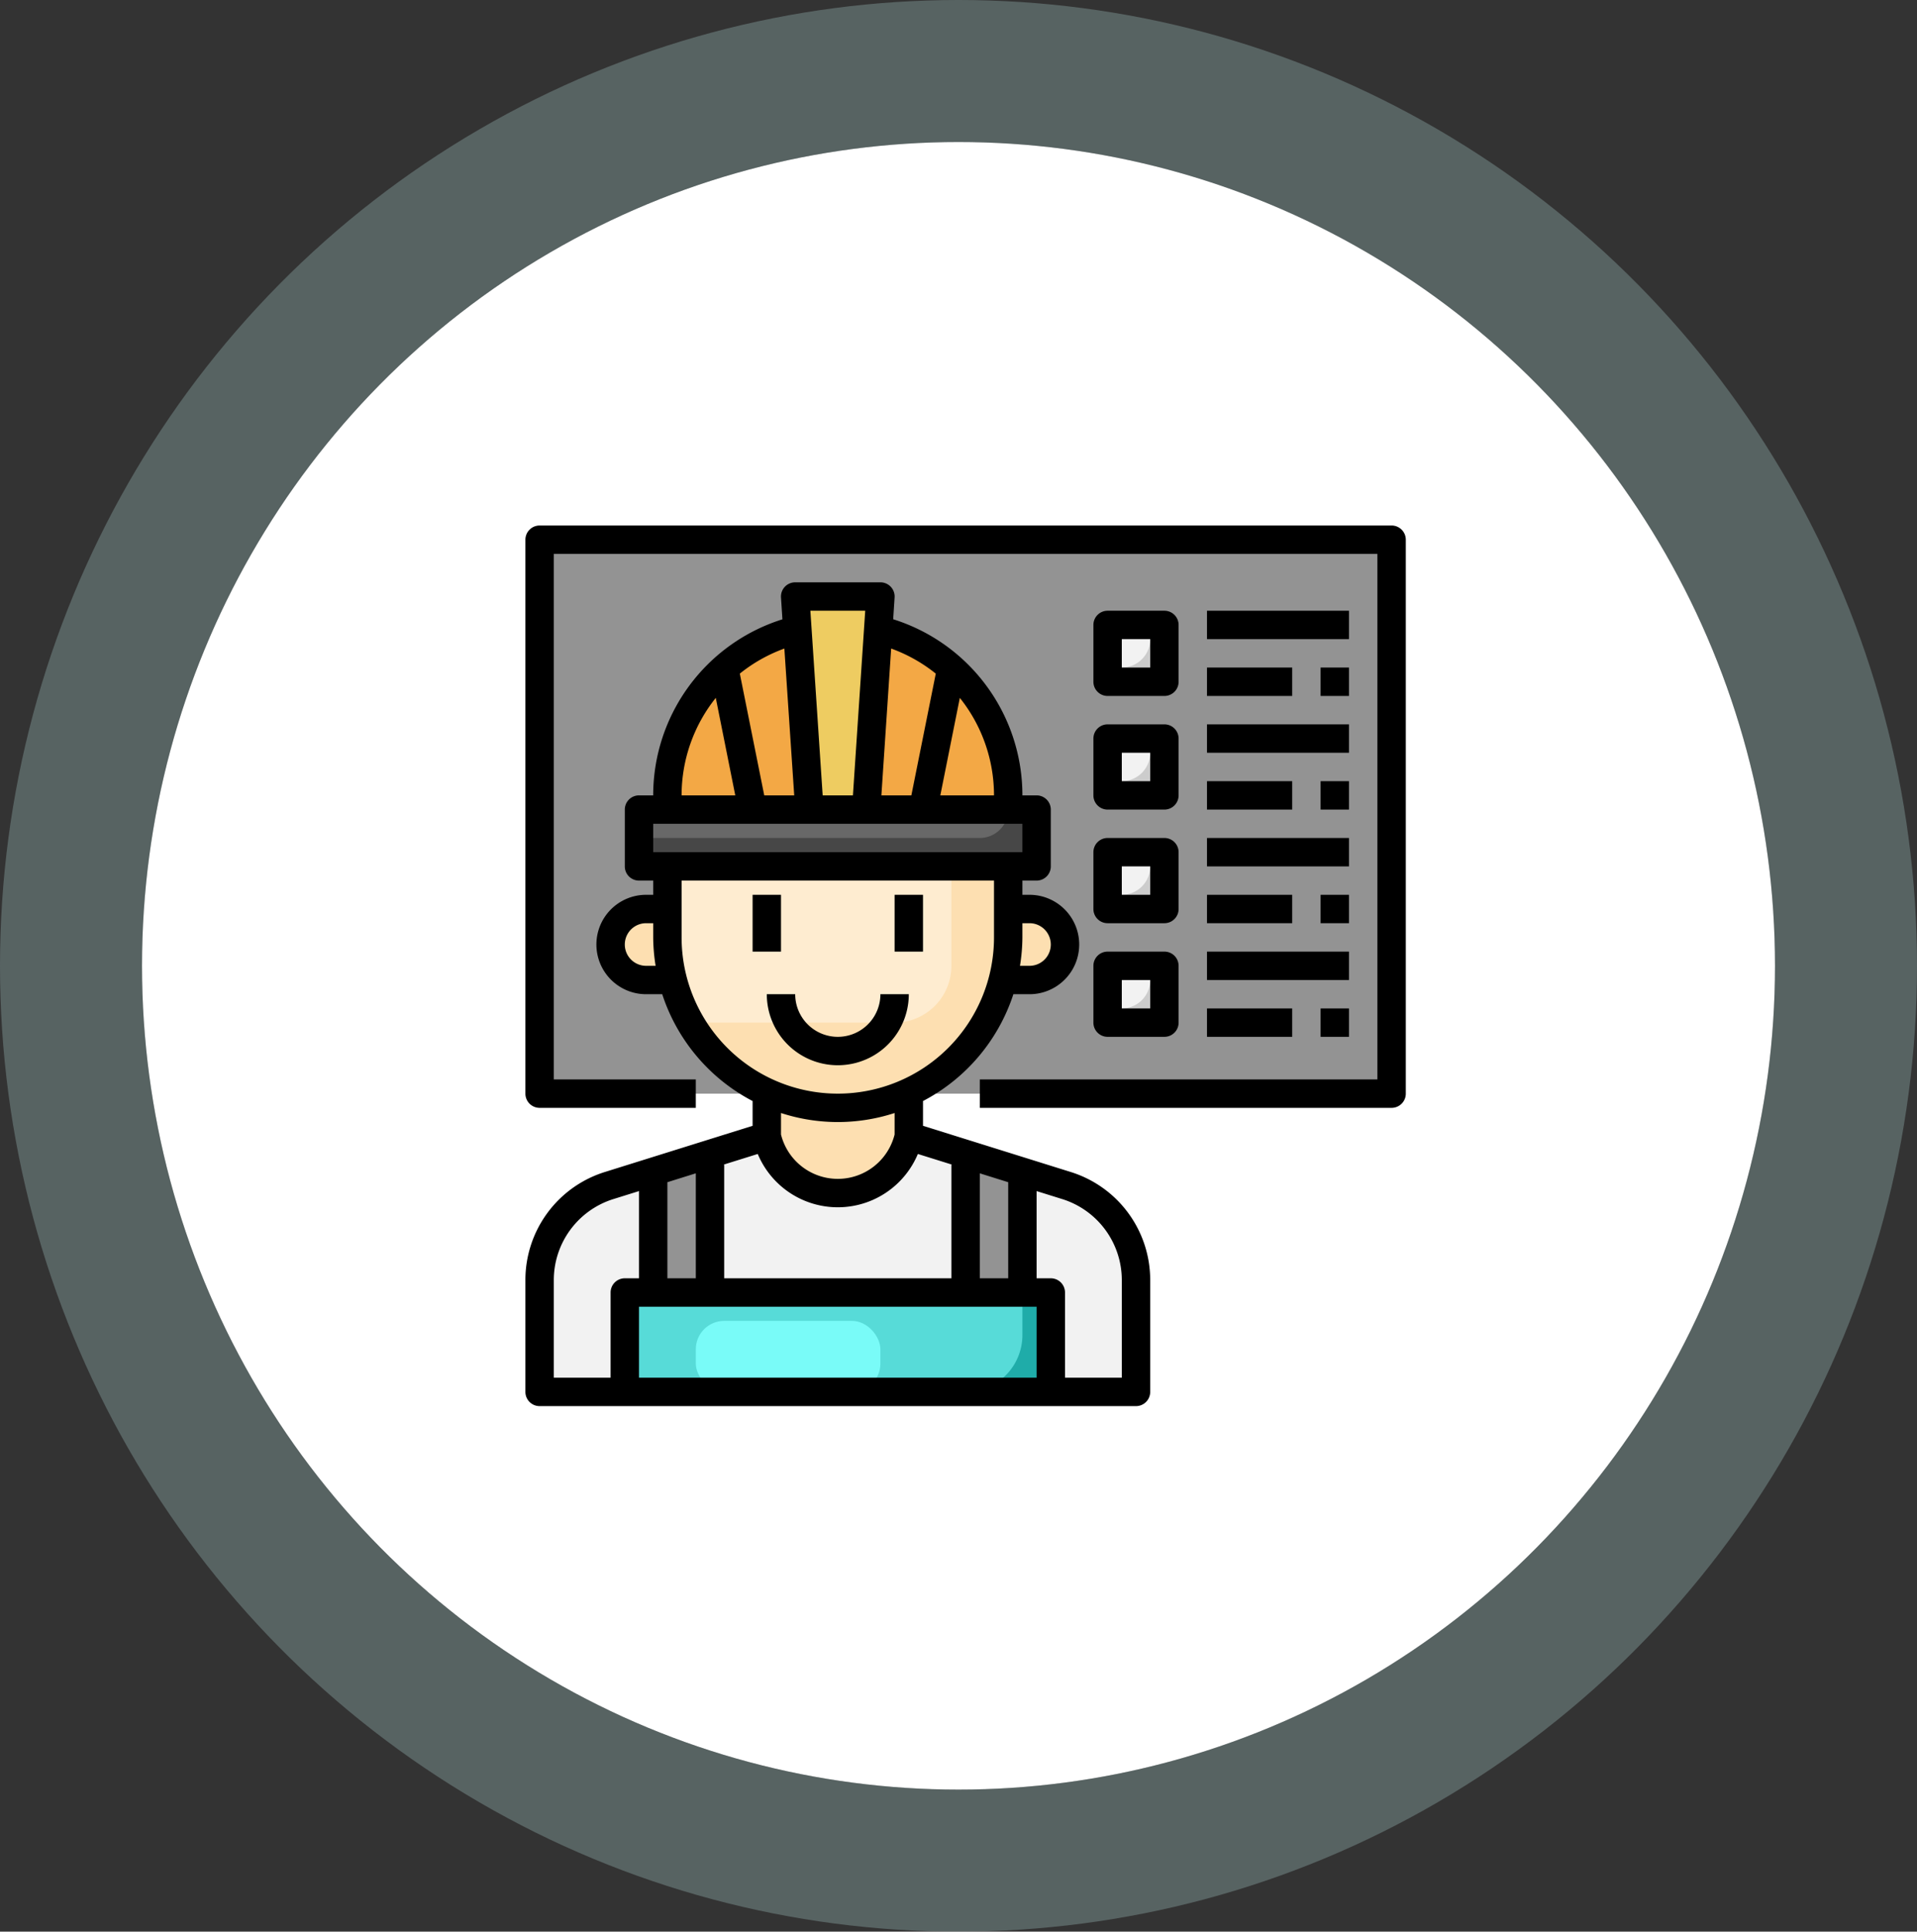 <svg xmlns="http://www.w3.org/2000/svg" width="135" height="136" viewBox="0 0 135 136">
  <rect x="0" y="0" width="135" height="136" fill="#333333" stroke="none"/>
  <g id="Grupo_1026062" data-name="Grupo 1026062" transform="translate(-222 -8535)">
    <g id="Grupo_1025829" data-name="Grupo 1025829" transform="translate(-202 7768)">
      <ellipse id="Elipse_4848" data-name="Elipse 4848" cx="57.5" cy="58" rx="57.5" ry="58" transform="translate(434 777)" fill="#fff"/>
      <g id="Elipse_4849" data-name="Elipse 4849" transform="translate(434 777)" fill="none" stroke="#c4f2f1" stroke-linejoin="round" stroke-width="10" opacity="0.25">
        <ellipse cx="57.5" cy="58" rx="57.5" ry="58" stroke="none"/>
        <ellipse cx="57.5" cy="58" rx="62.5" ry="63" fill="none"/>
      </g>
    </g>
    <g id="_026-training" data-name="026-training" transform="translate(258 8571)">
      <path id="Trazado_766477" data-name="Trazado 766477" d="M2,2H62V41H2Z" fill="#939393"/>
      <path id="Trazado_766478" data-name="Trazado 766478" d="M39.088,47.465,28,44V40.9a11.894,11.894,0,0,1-10,0V44L6.912,47.465A7,7,0,0,0,2,54.146V62H44V54.146a7,7,0,0,0-4.912-6.681Z" fill="#f2f2f2"/>
      <path id="Trazado_766479" data-name="Trazado 766479" d="M23,8A12,12,0,0,1,35,20v1H11V20A12,12,0,0,1,23,8Z" fill="#f3a845"/>
      <path id="Trazado_766480" data-name="Trazado 766480" d="M8,55H38v7H8Z" fill="#1faca9"/>
      <path id="Trazado_766481" data-name="Trazado 766481" d="M8,55v7H32a4,4,0,0,0,4-4V55Z" fill="#57dbd8"/>
      <g id="Grupo_1026061" data-name="Grupo 1026061">
        <path id="Trazado_766482" data-name="Trazado 766482" d="M23,42a11.923,11.923,0,0,1-5-1.1L18,44l.03.119a5.123,5.123,0,0,0,9.94,0L28,44V40.9A11.926,11.926,0,0,1,23,42Z" fill="#fddfb1"/>
        <path id="Trazado_766483" data-name="Trazado 766483" d="M11,25v5a12,12,0,0,0,24,0V25Z" fill="#fddfb1"/>
        <path id="Trazado_766484" data-name="Trazado 766484" d="M11,30V28H9.5a2.5,2.5,0,0,0,0,5h1.893A12.017,12.017,0,0,1,11,30Z" fill="#fddfb1"/>
        <path id="Trazado_766485" data-name="Trazado 766485" d="M36.5,28H35v2a12.017,12.017,0,0,1-.393,3H36.5a2.5,2.5,0,0,0,0-5Z" fill="#fddfb1"/>
      </g>
      <path id="Trazado_766486" data-name="Trazado 766486" d="M11,25v5a11.933,11.933,0,0,0,1.618,6H27a4,4,0,0,0,4-4V25Z" fill="#feecd0"/>
      <path id="Trazado_766487" data-name="Trazado 766487" d="M14,45.25,10,46.5V55h4Z" fill="#939393"/>
      <path id="Trazado_766488" data-name="Trazado 766488" d="M36,46.5l-4-1.25V55h4Z" fill="#939393"/>
      <path id="Trazado_766489" data-name="Trazado 766489" d="M9,21H37v4H9Z" fill="#474747"/>
      <path id="Trazado_766490" data-name="Trazado 766490" d="M20,6l1,15h4L26,6Z" fill="#eecc61"/>
      <rect id="Rectángulo_359762" data-name="Rectángulo 359762" width="13" height="5" rx="2" transform="translate(13 57)" fill="#79fbf8"/>
      <path id="Trazado_766491" data-name="Trazado 766491" d="M9,23H33a2,2,0,0,0,2-2H9Z" fill="#686868"/>
      <path id="Trazado_766492" data-name="Trazado 766492" d="M42,8h4v4H42Z" fill="#ccc"/>
      <path id="Trazado_766493" data-name="Trazado 766493" d="M42,8v3h1a2,2,0,0,0,2-2V8Z" fill="#f2f2f2"/>
      <path id="Trazado_766494" data-name="Trazado 766494" d="M42,16h4v4H42Z" fill="#ccc"/>
      <path id="Trazado_766495" data-name="Trazado 766495" d="M42,16v3h1a2,2,0,0,0,2-2V16Z" fill="#f2f2f2"/>
      <path id="Trazado_766496" data-name="Trazado 766496" d="M42,24h4v4H42Z" fill="#ccc"/>
      <path id="Trazado_766497" data-name="Trazado 766497" d="M42,24v3h1a2,2,0,0,0,2-2V24Z" fill="#f2f2f2"/>
      <path id="Trazado_766498" data-name="Trazado 766498" d="M42,32h4v4H42Z" fill="#ccc"/>
      <path id="Trazado_766499" data-name="Trazado 766499" d="M42,32v3h1a2,2,0,0,0,2-2V32Z" fill="#f2f2f2"/>
      <path id="Trazado_766500" data-name="Trazado 766500" d="M39.386,46.511,29,43.265V41.521A13.058,13.058,0,0,0,35.364,34H36.5a3.5,3.5,0,0,0,0-7H36V26h1a1,1,0,0,0,1-1V21a1,1,0,0,0-1-1H36a12.986,12.986,0,0,0-9.1-12.4L27,6.066A1,1,0,0,0,26,5H20a1,1,0,0,0-1,1.066l.1,1.539A12.986,12.986,0,0,0,10,20H9a1,1,0,0,0-1,1v4a1,1,0,0,0,1,1h1v1H9.5a3.5,3.5,0,0,0,0,7h1.136A13.058,13.058,0,0,0,17,41.521v1.744L6.614,46.511A7.964,7.964,0,0,0,1,54.146V62a1,1,0,0,0,1,1H44a1,1,0,0,0,1-1V54.146a7.964,7.964,0,0,0-5.614-7.635ZM17.362,45.247a6.111,6.111,0,0,0,11.276,0L31.049,46H31v8H15V46h-.049ZM13,54H11V47.235l2-.625Zm24,2v5H9V56Zm-4-2V46.61l2,.625V54Zm3.5-25a1.5,1.5,0,0,1,0,3h-.67A13.056,13.056,0,0,0,36,30V29Zm-6.28-9,1.373-6.865A10.989,10.989,0,0,1,34,20Zm-.32-8.573L28.18,20H26.069l.689-10.338A10.958,10.958,0,0,1,29.9,11.427ZM24.931,7l-.866,13h-2.13L21.069,7Zm-5,13H17.82L16.1,11.427a10.958,10.958,0,0,1,3.137-1.765Zm-5.524-6.865L15.78,20H12a10.99,10.99,0,0,1,2.408-6.866ZM10,22H36v2H10ZM9.5,32a1.5,1.5,0,0,1,0-3H10v1a13.056,13.056,0,0,0,.17,2ZM12,30V26H34v4a11,11,0,1,1-22,0ZM23,43a12.94,12.94,0,0,0,4-.636v1.513a4.123,4.123,0,0,1-8,0V42.364A12.94,12.94,0,0,0,23,43ZM3,54.146a5.975,5.975,0,0,1,4.21-5.727L9,47.86V54H8a1,1,0,0,0-1,1v6H3ZM43,61H39V55a1,1,0,0,0-1-1H37V47.86l1.79.559A5.975,5.975,0,0,1,43,54.146Z"/>
      <path id="Trazado_766501" data-name="Trazado 766501" d="M17,27h2v4H17Z"/>
      <path id="Trazado_766502" data-name="Trazado 766502" d="M27,27h2v4H27Z"/>
      <path id="Trazado_766503" data-name="Trazado 766503" d="M28,34H26a3,3,0,0,1-6,0H18a5,5,0,0,0,10,0Z"/>
      <path id="Trazado_766504" data-name="Trazado 766504" d="M62,1H2A1,1,0,0,0,1,2V41a1,1,0,0,0,1,1H13V40H3V3H61V40H33v2H62a1,1,0,0,0,1-1V2A1,1,0,0,0,62,1Z"/>
      <path id="Trazado_766505" data-name="Trazado 766505" d="M42,13h4a1,1,0,0,0,1-1V8a1,1,0,0,0-1-1H42a1,1,0,0,0-1,1v4A1,1,0,0,0,42,13Zm1-4h2v2H43Z"/>
      <path id="Trazado_766506" data-name="Trazado 766506" d="M41,20a1,1,0,0,0,1,1h4a1,1,0,0,0,1-1V16a1,1,0,0,0-1-1H42a1,1,0,0,0-1,1Zm2-3h2v2H43Z"/>
      <path id="Trazado_766507" data-name="Trazado 766507" d="M41,28a1,1,0,0,0,1,1h4a1,1,0,0,0,1-1V24a1,1,0,0,0-1-1H42a1,1,0,0,0-1,1Zm2-3h2v2H43Z"/>
      <path id="Trazado_766508" data-name="Trazado 766508" d="M41,36a1,1,0,0,0,1,1h4a1,1,0,0,0,1-1V32a1,1,0,0,0-1-1H42a1,1,0,0,0-1,1Zm2-3h2v2H43Z"/>
      <path id="Trazado_766509" data-name="Trazado 766509" d="M49,7H59V9H49Z"/>
      <path id="Trazado_766510" data-name="Trazado 766510" d="M49,11h6v2H49Z"/>
      <path id="Trazado_766511" data-name="Trazado 766511" d="M57,11h2v2H57Z"/>
      <path id="Trazado_766512" data-name="Trazado 766512" d="M49,15H59v2H49Z"/>
      <path id="Trazado_766513" data-name="Trazado 766513" d="M49,19h6v2H49Z"/>
      <path id="Trazado_766514" data-name="Trazado 766514" d="M57,19h2v2H57Z"/>
      <path id="Trazado_766515" data-name="Trazado 766515" d="M49,23H59v2H49Z"/>
      <path id="Trazado_766516" data-name="Trazado 766516" d="M49,27h6v2H49Z"/>
      <path id="Trazado_766517" data-name="Trazado 766517" d="M57,27h2v2H57Z"/>
      <path id="Trazado_766518" data-name="Trazado 766518" d="M49,31H59v2H49Z"/>
      <path id="Trazado_766519" data-name="Trazado 766519" d="M49,35h6v2H49Z"/>
      <path id="Trazado_766520" data-name="Trazado 766520" d="M57,35h2v2H57Z"/>
    </g>
  </g>
</svg>
